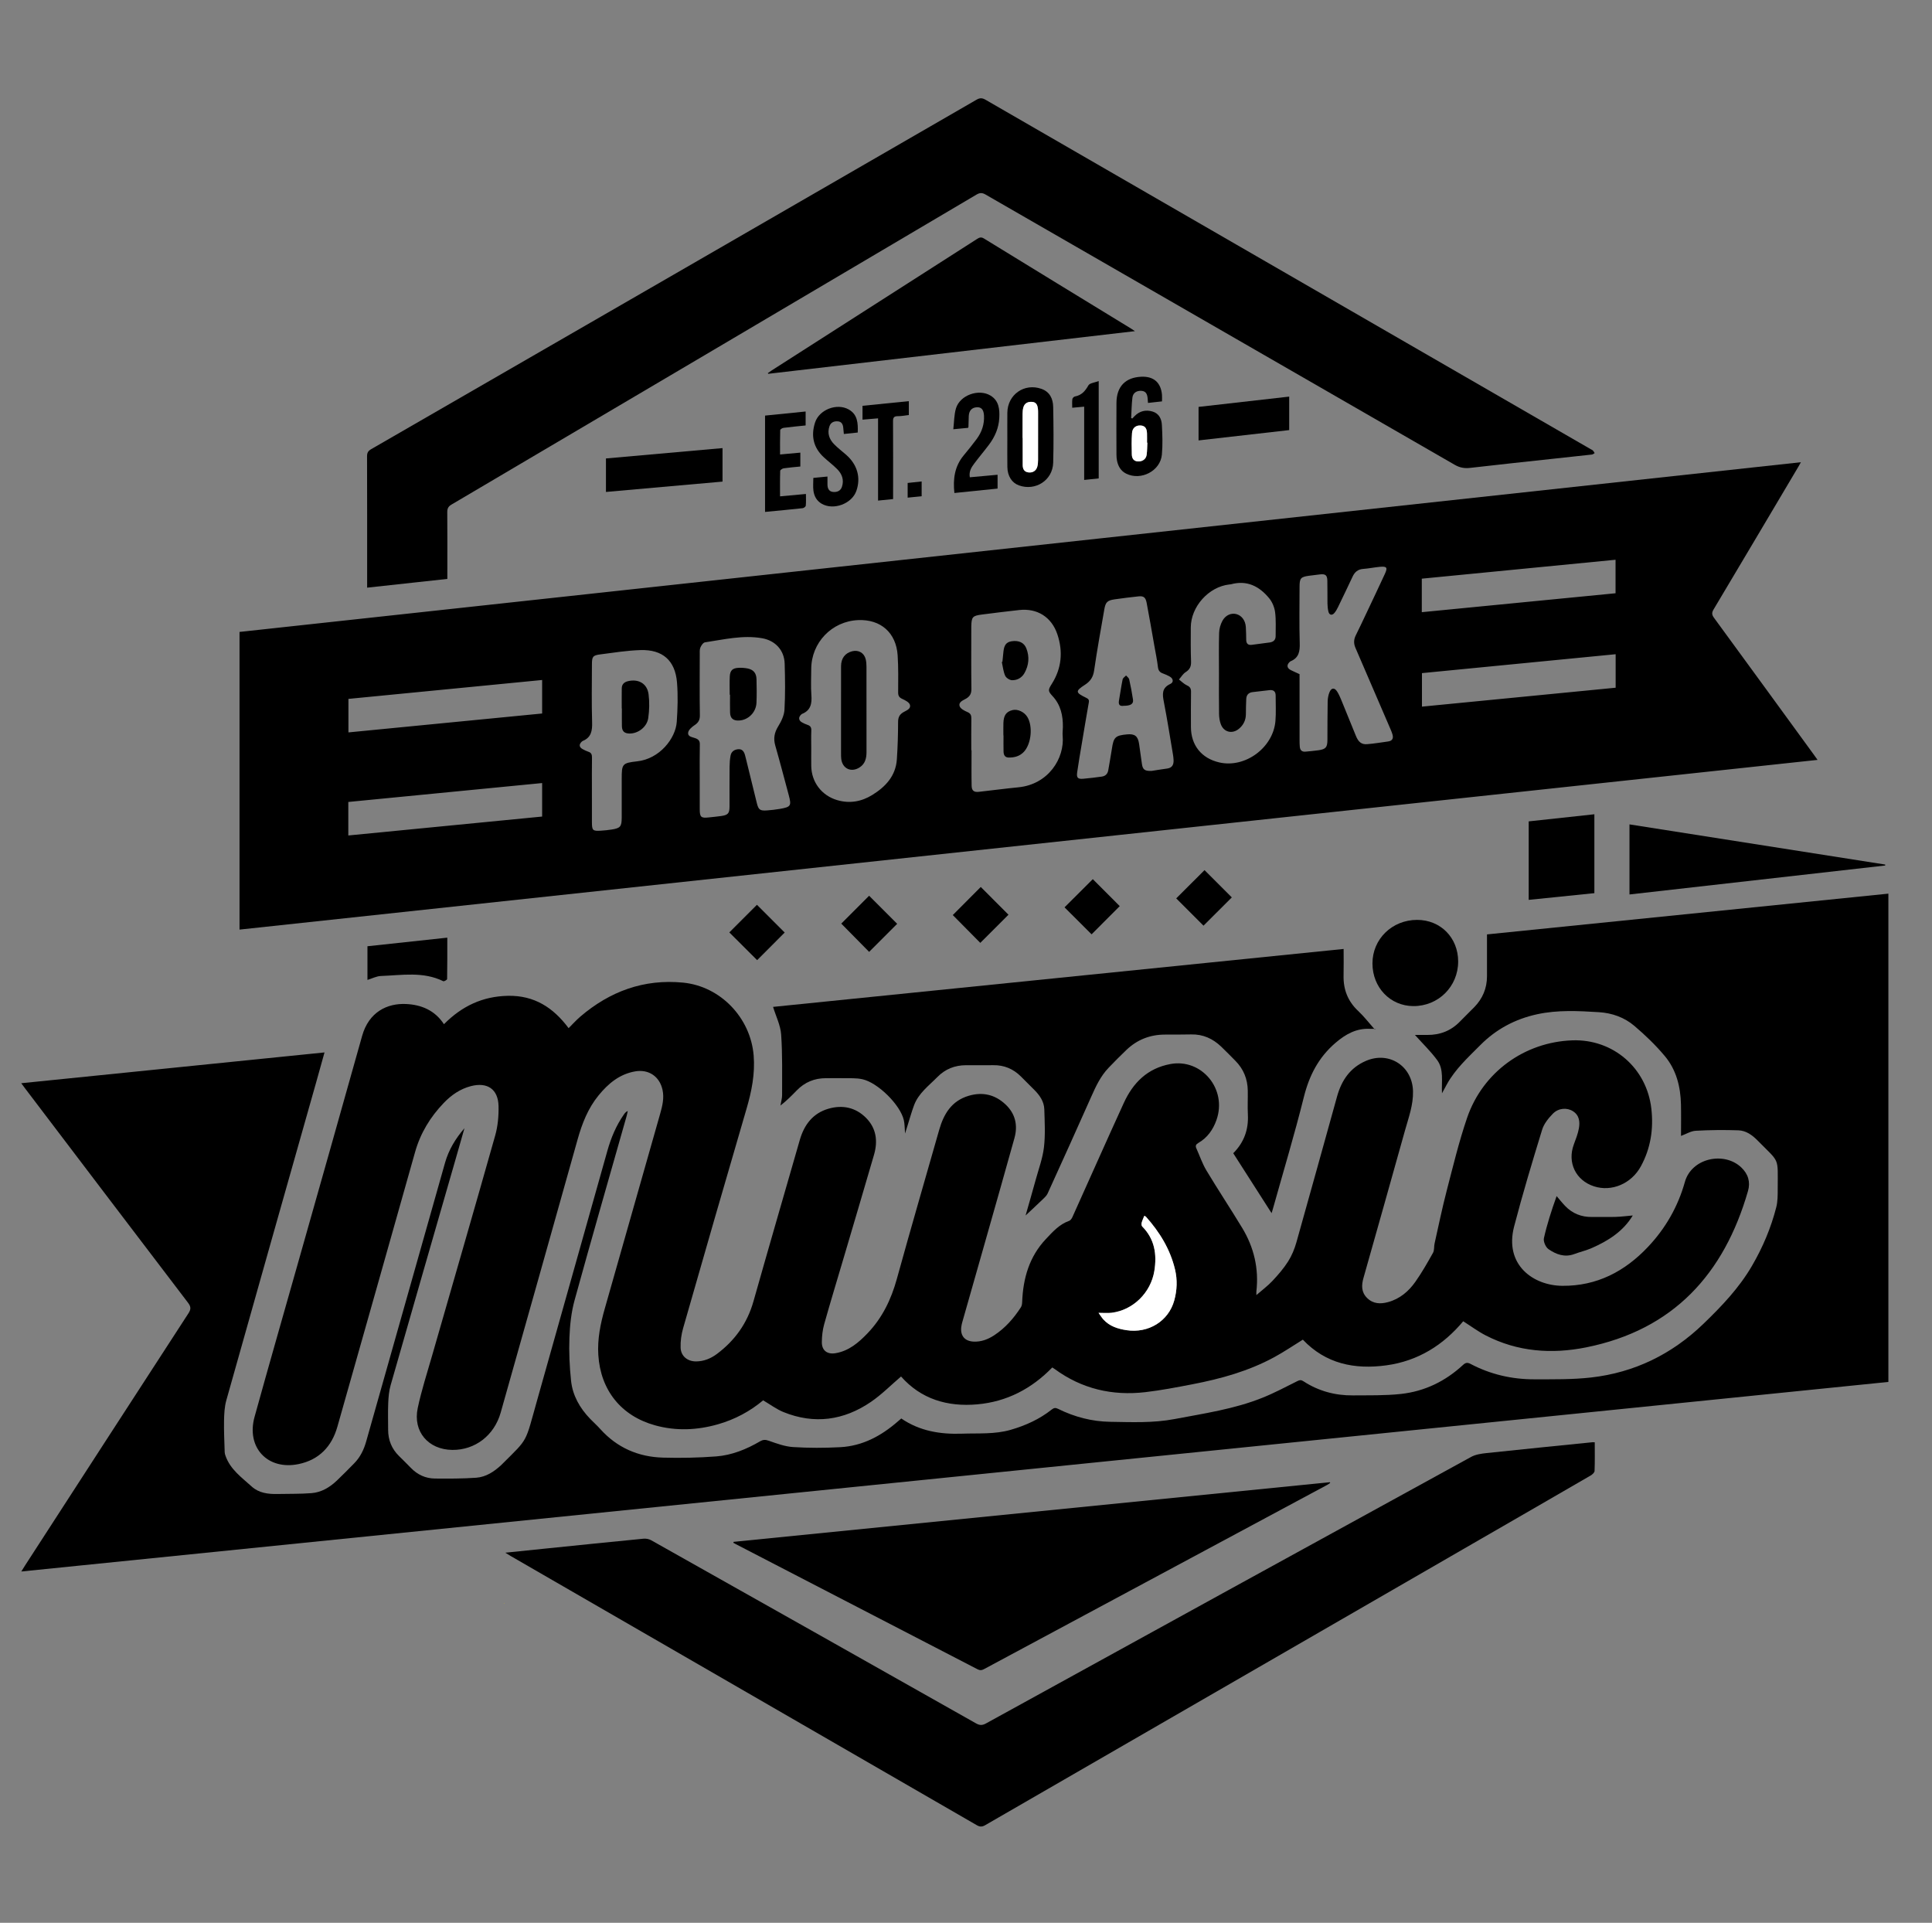 <?xml version="1.0" encoding="utf-8"?>
<!-- Generator: Adobe Illustrator 16.0.0, SVG Export Plug-In . SVG Version: 6.00 Build 0)  -->
<!DOCTYPE svg PUBLIC "-//W3C//DTD SVG 1.1//EN" "http://www.w3.org/Graphics/SVG/1.1/DTD/svg11.dtd">
<svg version="1.1" id="Layer_1" xmlns="http://www.w3.org/2000/svg" xmlns:xlink="http://www.w3.org/1999/xlink" x="0px" y="0px"
	 width="803.285px" height="799.334px" viewBox="-1.988 0 803.285 799.334" enable-background="new -1.988 0 803.285 799.334"
	 xml:space="preserve">
<rect x="-1.988" y="0" width="803.285" height="799.334" fill="#808080" stroke="none"/>
<g>
	<path fill="#FECB00" d="M207.651,666.354c0.004,0.085,0.008,0.171,0.013,0.256c-0.073-0.021-0.146-0.041-0.218-0.062
		c0.082-0.056,0.164-0.109,0.245-0.166L207.651,666.354z"/>
	<polygon fill="#FEFEFE" points="367.556,530.443 367.683,530.42 367.663,530.515 	"/>
</g>
<g>
	<path fill-rule="evenodd" clip-rule="evenodd" d="M746.8,192.156c-0.528,0.925-0.87,1.544-1.231,2.153
		c-11.68,19.686-23.344,39.381-35.077,59.035c-0.814,1.364-0.774,2.208,0.16,3.484c13.889,18.959,27.716,37.962,41.556,56.956
		c0.425,0.582,0.837,1.172,1.509,2.116C534.82,339.437,316.275,362.938,97.6,386.452c0-41.236,0-82.372,0-123.745
		C313.864,239.205,530.138,215.702,746.8,192.156z M401.851,311.903c0.037,0,0.073,0,0.109,0c0,4.924-0.072,9.85,0.035,14.771
		c0.044,2.042,0.985,2.726,2.985,2.506c5.486-0.606,10.96-1.346,16.452-1.882c12.42-1.213,19.284-11.979,18.41-21.426
		c-0.11-1.182,0.078-2.39,0.094-3.587c0.062-4.793-0.893-9.234-4.293-12.898c-1.939-2.088-1.918-2.56-0.341-5.042
		c4.132-6.503,4.748-13.444,2.341-20.647c-2.408-7.205-8.394-10.937-15.919-10.092c-5.155,0.578-10.306,1.199-15.449,1.869
		c-3.93,0.512-4.318,0.997-4.42,4.912c-0.012,0.466-0.003,0.932-0.003,1.398c0,8.188-0.066,16.377,0.049,24.563
		c0.027,1.9-0.528,3.052-2.137,4.039c-1.216,0.745-3.305,1.384-2.755,3.174c0.326,1.061,1.979,1.916,3.214,2.443
		c1.361,0.581,1.677,1.367,1.655,2.72C401.807,303.115,401.851,307.51,401.851,311.903z M288.946,323.043
		c0,4.461-0.006,8.923,0.002,13.384c0.005,3.267,0.549,3.754,3.729,3.396c1.719-0.193,3.444-0.339,5.155-0.584
		c2.91-0.416,3.498-1.112,3.502-4.026c0.007-5.46-0.027-10.921,0.021-16.381c0.014-1.589,0.12-3.2,0.419-4.755
		c0.333-1.734,1.702-2.551,3.35-2.618c1.595-0.065,2.292,1.114,2.66,2.503c0.12,0.45,0.239,0.899,0.35,1.351
		c1.519,6.196,3.019,12.398,4.562,18.588c0.687,2.753,1.324,3.208,4.216,3.003c1.79-0.127,3.582-0.325,5.348-0.632
		c4.591-0.797,4.889-1.292,3.69-5.749c-1.849-6.869-3.643-13.753-5.597-20.591c-0.831-2.908-0.394-5.348,1.196-7.941
		c1.283-2.091,2.496-4.578,2.63-6.951c0.36-6.368,0.271-12.774,0.082-19.156c-0.166-5.581-3.9-9.601-9.386-10.56
		c-8.05-1.408-15.883,0.541-23.752,1.707c-0.745,0.11-1.549,1.294-1.905,2.155c-0.362,0.872-0.261,1.96-0.263,2.954
		c-0.016,8.39-0.088,16.782,0.049,25.17c0.033,2-0.629,3.117-2.228,4.174c-1.119,0.74-2.511,1.954-2.646,3.091
		c-0.215,1.814,1.951,1.843,3.205,2.381c1.211,0.521,1.681,1.132,1.649,2.503C288.882,313.986,288.946,318.515,288.946,323.043z
		 M335.308,311.279c0,2.396-0.032,4.792,0.006,7.188c0.106,6.72,4.356,12.283,10.829,14.172c5.172,1.51,10.068,0.604,14.546-2.158
		c5.526-3.407,9.75-7.918,10.218-14.809c0.35-5.16,0.504-10.34,0.512-15.511c0.002-1.891,0.527-3.054,2.13-4.042
		c1.214-0.748,3.32-1.344,2.774-3.149c-0.318-1.053-1.974-1.877-3.197-2.435c-1.303-0.594-1.688-1.335-1.682-2.718
		c0.021-5.121,0.126-10.256-0.208-15.36c-0.617-9.43-7.047-15.05-16.393-14.667c-10.98,0.45-19.537,9.377-19.537,20.384
		c0,3.593-0.217,7.205,0.061,10.776c0.276,3.545-0.267,6.401-3.923,7.851c-0.06,0.024-0.112,0.072-0.163,0.114
		c-1.43,1.181-1.313,2.628,0.304,3.46c0.707,0.364,1.431,0.723,2.184,0.966c1.183,0.382,1.624,1.071,1.569,2.352
		C335.232,306.218,335.308,308.75,335.308,311.279z M476.827,320.478c1.706-0.261,4.066-0.657,6.438-0.975
		c2.09-0.28,2.771-1.589,2.694-3.492c-0.029-0.729-0.101-1.461-0.223-2.18c-1.244-7.341-2.391-14.701-3.812-22.007
		c-0.619-3.19-0.947-5.824,2.696-7.499c1.497-0.688,1.211-2.287-0.296-3.094c-0.877-0.47-1.782-0.914-2.722-1.233
		c-1.332-0.453-1.975-1.198-2.148-2.696c-0.345-2.967-0.967-5.902-1.488-8.848c-1.055-5.957-2.064-11.922-3.206-17.863
		c-0.445-2.315-1.307-2.896-3.433-2.664c-3.305,0.362-6.609,0.748-9.896,1.234c-3.003,0.444-3.746,1.165-4.261,4.129
		c-1.468,8.45-3.008,16.89-4.234,25.376c-0.398,2.758-1.507,4.508-3.806,5.995c-4.104,2.657-4.003,3.244,0.43,5.398
		c0.901,0.438,1.359,0.813,1.165,1.911c-1.02,5.761-1.979,11.531-2.944,17.301c-0.657,3.935-1.352,7.866-1.908,11.815
		c-0.315,2.24,0.275,2.843,2.48,2.661c2.583-0.213,5.156-0.552,7.727-0.896c1.562-0.209,2.477-1.134,2.737-2.726
		c0.481-2.953,1.058-5.891,1.498-8.85c0.717-4.816,1.421-5.523,6.298-5.982c3.201-0.301,4.515,0.698,5.006,3.913
		c0.432,2.828,0.759,5.671,1.197,8.498C473.162,319.938,474,320.594,476.827,320.478z M538.338,280.255
		c0,9.258-0.002,18.444,0.005,27.63c0,0.864,0.018,1.732,0.099,2.592c0.137,1.444,0.938,2.146,2.415,1.994
		c1.786-0.185,3.581-0.315,5.356-0.575c3.059-0.446,3.697-1.221,3.714-4.322c0.029-5.327-0.001-10.654,0.103-15.978
		c0.025-1.299,0.275-2.671,0.771-3.864c0.783-1.88,2.111-1.932,3.187-0.212c0.63,1.007,1.138,2.105,1.592,3.207
		c2.078,5.036,4.127,10.084,6.167,15.136c1.042,2.582,2.322,3.697,4.704,3.504c2.911-0.236,5.803-0.721,8.7-1.121
		c1.829-0.252,2.313-1.355,1.799-3.013c-0.196-0.633-0.432-1.258-0.694-1.867c-4.884-11.354-9.761-22.711-14.676-34.052
		c-0.772-1.782-0.729-3.44,0.129-5.169c1.447-2.917,2.833-5.863,4.226-8.807c2.642-5.587,5.295-11.168,7.89-16.777
		c1.219-2.633,0.813-3.192-2.107-2.92c-2.314,0.216-4.606,0.698-6.922,0.867c-2.207,0.16-3.51,1.301-4.401,3.202
		c-1.977,4.212-3.986,8.408-6.019,12.593c-0.433,0.89-0.915,1.796-1.558,2.535c-0.989,1.135-2.118,0.874-2.474-0.563
		c-0.269-1.085-0.378-2.231-0.396-3.353c-0.055-3.195,0.03-6.393-0.053-9.587c-0.058-2.228-0.829-2.807-3.033-2.552
		c-1.52,0.176-3.039,0.354-4.554,0.562c-3.493,0.479-3.963,1.024-3.966,4.618c-0.007,7.791-0.159,15.585,0.07,23.37
		c0.1,3.386-0.307,6.112-3.755,7.545c-0.18,0.074-0.337,0.218-0.48,0.355c-1.272,1.213-1.087,2.525,0.512,3.329
		C535.871,279.155,537.091,279.679,538.338,280.255z M244.117,328.5c0,4.396-0.007,8.791,0.002,13.187
		c0.007,3.558,0.294,3.855,3.745,3.645c1.525-0.093,3.053-0.252,4.561-0.493c3.501-0.557,4.068-1.246,4.079-4.869
		c0.017-5.395,0.004-10.789,0.004-16.184c0-6.198,0.194-6.598,6.48-7.293c9.243-1.022,15.931-9.474,16.404-16.406
		c0.37-5.431,0.543-10.934,0.104-16.348c-0.745-9.158-5.975-13.776-15.208-13.484c-5.565,0.176-11.116,1.062-16.653,1.782
		c-3.167,0.411-3.505,0.938-3.512,4.166c-0.017,7.992-0.174,15.989,0.071,23.973c0.108,3.545-0.297,6.404-3.938,7.875
		c-0.119,0.048-0.224,0.146-0.321,0.234c-1.286,1.166-1.173,2.34,0.343,3.156c0.759,0.409,1.54,0.81,2.356,1.072
		c1.226,0.395,1.53,1.167,1.511,2.399C244.074,319.441,244.116,323.971,244.117,328.5z M504.833,279.845
		c0-5.591-0.099-11.186,0.062-16.772c0.047-1.654,0.551-3.431,1.327-4.897c1.293-2.441,3.672-3.438,5.792-2.895
		c2.243,0.576,3.815,2.647,3.987,5.385c0.112,1.791,0.132,3.589,0.162,5.384c0.025,1.522,0.785,2.209,2.275,2.026
		c2.508-0.307,5.012-0.646,7.515-0.994c1.521-0.211,2.447-1.055,2.442-2.645c-0.011-3.317,0.201-6.67-0.225-9.937
		c-0.261-2-1.152-4.181-2.423-5.74c-4.103-5.033-9.275-7.697-15.994-5.848c-0.189,0.052-0.396,0.041-0.595,0.062
		c-8.598,0.954-16.01,9.192-16.043,17.882c-0.018,4.726-0.068,9.456,0.109,14.176c0.076,2.025-0.521,3.287-2.234,4.383
		c-1.124,0.719-1.872,2.024-2.789,3.067c1.099,0.835,2.098,1.888,3.322,2.447c1.302,0.595,1.708,1.31,1.685,2.701
		c-0.085,4.858-0.033,9.719-0.033,14.58c0,7.601,4.408,13.087,11.863,14.766c10.703,2.41,22.355-6.153,23.273-17.256
		c0.289-3.5,0.072-7.041,0.088-10.563c0.007-1.71-0.904-2.427-2.537-2.254c-2.312,0.245-4.615,0.575-6.929,0.806
		c-1.756,0.175-2.667,1.156-2.759,2.837c-0.117,2.123-0.126,4.252-0.149,6.379c-0.028,2.493-1.03,4.526-2.933,6.081
		c-2.747,2.248-6.239,1.401-7.48-1.903c-0.502-1.337-0.726-2.848-0.746-4.285C504.785,291.162,504.833,285.503,504.833,279.845z
		 M142.832,347.321c26.935-2.628,53.729-5.242,80.587-7.863c0-4.686,0-9.175,0-13.927c-26.97,2.631-53.758,5.244-80.587,7.86
		C142.832,338.099,142.832,342.599,142.832,347.321z M589.165,254.494c27.047-2.641,53.837-5.256,80.561-7.866
		c0-4.816,0-9.321,0-13.927c-26.939,2.629-53.739,5.246-80.561,7.864C589.165,245.292,589.165,249.796,589.165,254.494z
		 M223.422,296.616c0-4.749,0-9.238,0-13.928c-26.954,2.629-53.736,5.242-80.541,7.857c0,4.701,0,9.246,0,13.929
		C169.798,301.848,196.53,299.239,223.422,296.616z M669.764,271.972c-27.011,2.635-53.796,5.249-80.532,7.857
		c0,4.773,0,9.314,0,13.932c26.962-2.633,53.745-5.248,80.532-7.864C669.764,281.18,669.764,276.738,669.764,271.972z"/>
	<path fill-rule="evenodd" clip-rule="evenodd" d="M182.6,425.781c7.443-7.511,16.047-11.595,26.609-11.801
		c11.005-0.216,18.882,4.94,25.22,13.444c1.693-1.679,3.185-3.358,4.875-4.803c12.302-10.51,26.437-15.712,42.696-14.127
		c15.623,1.523,28.098,14.656,29.369,30.31c0.621,7.65-0.848,14.9-2.979,22.181c-8.889,30.371-17.648,60.78-26.359,91.203
		c-0.737,2.573-1.12,5.361-1.036,8.03c0.113,3.552,2.854,5.762,6.412,5.748c3.252-0.013,6.154-1.209,8.694-3.11
		c7.466-5.589,12.61-12.763,15.18-21.849c6.332-22.39,12.833-44.73,19.265-67.092c1.827-6.353,5.472-11.163,12.012-13.026
		c5.768-1.643,11.18-0.528,15.503,3.801c4.327,4.333,4.999,9.702,3.345,15.386c-4.178,14.363-8.442,28.702-12.677,43.049
		c-2.691,9.116-5.468,18.209-8.036,27.36c-0.673,2.397-0.959,4.972-0.978,7.468c-0.025,3.482,2.247,5.18,5.691,4.599
		c5.567-0.939,9.624-4.424,13.326-8.291c6.111-6.38,9.811-14.046,12.162-22.568c5.708-20.694,11.721-41.304,17.602-61.95
		c1.899-6.665,5.172-12.113,12.333-14.214c5.729-1.682,10.827-0.5,15.172,3.529c4.155,3.854,5.289,8.703,3.799,14.064
		c-4.042,14.54-8.19,29.05-12.311,43.568c-3.104,10.938-6.231,21.867-9.336,32.804c-0.217,0.766-0.409,1.551-0.487,2.339
		c-0.356,3.561,1.539,5.718,5.118,5.896c3.196,0.158,6.021-0.933,8.628-2.647c4.585-3.017,8.121-7.062,11.072-11.631
		c0.397-0.615,0.499-1.497,0.528-2.264c0.374-9.81,2.99-18.821,9.867-26.099c2.797-2.96,5.572-6.118,9.656-7.55
		c0.571-0.2,1.082-0.945,1.358-1.557c7.134-15.815,14.146-31.687,21.373-47.458c3.845-8.391,9.808-14.403,19.374-16.18
		c12.919-2.399,23.721,10.354,19.15,23.288c-1.415,4.003-3.769,7.342-7.513,9.509c-0.998,0.578-1.328,1.18-0.853,2.232
		c1.389,3.079,2.47,6.34,4.195,9.214c4.826,8.04,10.019,15.86,14.874,23.884c4.899,8.095,6.976,16.905,5.9,26.38
		c-0.036,0.315-0.005,0.638-0.005,1.546c2.468-2.149,4.764-3.847,6.684-5.897c2.357-2.518,4.657-5.166,6.497-8.065
		c1.534-2.418,2.679-5.191,3.461-7.958c5.715-20.216,11.277-40.476,16.926-60.71c1.857-6.65,5.424-11.933,12.044-14.759
		c9.597-4.097,19.263,2.18,19.516,12.641c0.139,5.729-1.854,10.99-3.347,16.351c-5.693,20.429-11.476,40.833-17.242,61.241
		c-0.86,3.047-0.969,5.915,1.489,8.352c2.534,2.513,5.584,2.579,8.744,1.717c4.852-1.323,8.518-4.452,11.323-8.422
		c2.715-3.841,5.051-7.964,7.351-12.076c0.599-1.071,0.359-2.583,0.646-3.861c1.642-7.32,3.151-14.677,5.038-21.934
		c2.644-10.163,5.092-20.417,8.493-30.334c6.509-18.979,23.895-31.47,43.692-32.188c16.97-0.616,30.977,11.472,32.907,28.405
		c0.961,8.422-0.28,16.484-4.354,23.955c-3.974,7.286-12.187,10.696-19.476,8.334c-7.611-2.466-11.18-9.871-8.42-17.369
		c0.8-2.177,1.684-4.366,2.102-6.628c0.512-2.764,0.255-5.539-2.48-7.258c-2.461-1.547-6-1.322-8.304,1.035
		c-1.851,1.895-3.72,4.2-4.476,6.663c-4.096,13.343-8.126,26.719-11.647,40.222c-4.163,15.96,7.944,24.595,20.046,24.689
		c14.358,0.113,25.96-5.963,35.615-16.185c7.305-7.732,12.475-16.777,15.331-26.993c2.776-9.931,16.271-12.817,23.432-6.055
		c2.926,2.762,3.88,6.115,2.812,9.821c-9.946,34.53-31.06,57.702-67.231,64.987c-14.35,2.891-28.527,1.885-41.823-4.961
		c-3.171-1.633-6.066-3.797-9.352-5.884c-8.239,9.86-18.749,16.528-31.964,18.327c-13.211,1.799-25.179-0.622-34.713-10.677
		c-3.924,2.422-7.768,5.042-11.832,7.256c-10.682,5.816-22.272,9.022-34.134,11.303c-6.463,1.242-12.944,2.499-19.475,3.259
		c-13.743,1.599-26.448-1.328-37.733-9.606c-0.263-0.191-0.544-0.356-1.003-0.656c-8.552,8.824-18.884,14.238-31.155,15.337
		c-12.466,1.116-23.466-2.207-31.727-11.579c-4.183,3.57-8.036,7.492-12.489,10.538c-11.292,7.726-23.546,9.456-36.398,4.249
		c-2.914-1.181-5.508-3.15-8.455-4.877c-5.37,4.521-11.701,7.938-18.762,9.955c-8.694,2.483-17.458,2.862-26.206,0.43
		c-14.088-3.917-22.634-14.621-23.559-29.248c-0.418-6.604,0.888-12.959,2.685-19.261c7.694-26.98,15.371-53.965,23.017-80.958
		c0.923-3.26,1.751-6.554,0.989-10.021c-1.227-5.572-5.782-8.633-11.423-7.638c-6.497,1.146-11.164,5.081-15.164,9.975
		c-4.38,5.357-6.841,11.648-8.692,18.235c-10.649,37.89-21.295,75.78-32.007,113.652c-2.697,9.535-10.726,15.597-20.113,15.495
		c-9.97-0.107-16.443-7.611-14.377-17.38c1.564-7.397,3.915-14.634,6.005-21.916c8.749-30.479,17.602-60.93,26.216-91.447
		c1.1-3.898,1.477-8.141,1.383-12.206c-0.164-7.062-4.691-10.065-11.526-8.278c-4.471,1.17-8.108,3.715-11.228,6.96
		c-5.613,5.839-9.73,12.566-11.952,20.452c-10.727,38.078-21.519,76.138-32.309,114.197c-2.342,8.262-7.654,13.738-16.071,15.496
		c-12.931,2.7-21.882-6.887-18.363-19.608c5.884-21.274,11.986-42.489,17.993-63.729c8.919-31.54,17.887-63.066,26.725-94.629
		c2.803-10.011,10.466-13.625,18.2-13.289C173.204,417.665,178.813,420.004,182.6,425.781z M454.752,545.779
		c0.884,1.21,1.386,2.045,2.027,2.752c2.556,2.814,5.945,3.884,9.562,4.445c9.169,1.423,17.545-3.756,19.91-12.378
		c1.162-4.237,1.335-8.551,0.318-12.832c-1.999-8.417-6.385-15.549-12.086-21.939c-0.152-0.172-0.421-0.24-0.695-0.39
		c-0.406,1.031-0.854,1.934-1.101,2.888c-0.123,0.476-0.072,1.239,0.231,1.544c5.181,5.211,6.161,11.562,5.049,18.459
		c-1.467,9.089-8.86,16.337-17.792,17.423C458.57,545.946,456.92,545.779,454.752,545.779z"/>
	<path fill-rule="evenodd" clip-rule="evenodd" d="M696.94,472.223c0-4.349,0.08-8.718-0.018-13.082
		c-0.165-7.369-1.933-14.386-6.694-20.081c-3.817-4.567-8.18-8.758-12.724-12.616c-4.12-3.5-9.254-5.323-14.684-5.66
		c-8.567-0.532-17.167-0.986-25.658,0.854c-9.133,1.979-17.078,6.179-23.689,12.851c-5.06,5.104-10.418,9.947-13.93,16.365
		c-0.57,1.04-1.131,2.086-1.981,3.657c-0.268-5.02,0.864-9.893-1.985-13.776c-2.693-3.671-6.026-6.872-9.269-10.492
		c1.787,0,3.481-0.008,5.175,0.001c5.325,0.029,9.885-1.755,13.604-5.629c1.938-2.018,3.974-3.94,5.922-5.947
		c3.446-3.549,5.248-7.799,5.26-12.766c0.015-5.716,0.004-11.433,0.004-17.452c55.239-5.608,110.974-11.267,166.887-16.943
		c0,67.674,0,135.174,0,202.989c-258.546,26.247-517.179,52.504-776.292,78.809c0.702-1.128,1.133-1.847,1.588-2.55
		c22.61-34.919,45.209-69.846,67.875-104.729c1.11-1.71,1.142-2.763-0.136-4.438c-22.656-29.7-45.232-59.461-67.825-89.21
		c-0.433-0.57-0.854-1.149-1.528-2.059c42.174-4.282,83.985-8.526,126.096-12.802c-1.242,4.448-2.385,8.594-3.556,12.731
		c-12.438,43.951-24.905,87.894-37.265,131.866c-0.761,2.705-0.903,5.641-0.958,8.477c-0.083,4.383,0.149,8.772,0.273,13.158
		c0.013,0.456,0.157,0.92,0.305,1.357c1.95,5.749,6.792,9.119,10.981,12.926c2.907,2.642,6.808,3.149,10.704,3.055
		c4.721-0.115,9.459,0.017,14.158-0.362c4.102-0.331,7.565-2.434,10.524-5.252c2.459-2.342,4.846-4.763,7.221-7.19
		c2.48-2.535,3.973-5.633,4.928-9.012c10.931-38.644,21.852-77.29,32.806-115.927c1.521-5.366,4.367-10.052,8.059-14.313
		c-1.16,4.061-2.312,8.124-3.48,12.182c-9.088,31.559-18.201,63.11-27.224,94.688c-0.667,2.334-0.88,4.842-0.985,7.282
		c-0.16,3.724-0.044,7.459-0.041,11.189c0.002,4.269,1.469,7.929,4.532,10.935c1.664,1.633,3.32,3.274,4.944,4.947
		c2.733,2.814,6.088,4.368,9.962,4.405c5.716,0.054,11.451,0.063,17.148-0.335c4.103-0.287,7.502-2.542,10.491-5.325
		c0.146-0.136,0.284-0.281,0.425-0.423c10.993-10.971,9.303-8.239,14.51-26.688c9.735-34.486,19.433-68.984,29.144-103.478
		c1.524-5.416,3.674-10.545,6.917-15.175c0.371-0.53,0.8-1.019,1.557-1.401c-0.156,0.712-0.275,1.434-0.473,2.132
		c-7.241,25.52-14.601,51.006-21.642,76.58c-1.379,5.007-1.938,10.335-2.139,15.544c-0.23,5.961,0.055,11.985,0.68,17.923
		c0.646,6.125,3.633,11.343,7.898,15.785c1.384,1.441,2.891,2.769,4.223,4.255c6.978,7.785,15.836,11.628,26.124,11.913
		c7.371,0.204,14.784,0.055,22.134-0.508c6.494-0.498,12.529-2.96,18.161-6.242c1.25-0.729,2.19-0.789,3.629-0.284
		c3.301,1.158,6.724,2.425,10.162,2.643c6.495,0.412,13.049,0.391,19.552,0.051c9.28-0.485,17.07-4.682,23.97-10.695
		c0.449-0.392,0.901-0.779,1.438-1.244c7.644,5.247,16.221,6.636,25.283,6.32c6.77-0.236,13.564,0.323,20.226-1.604
		c6.214-1.797,11.971-4.416,17.05-8.432c0.906-0.716,1.56-0.82,2.626-0.292c6.831,3.384,14.087,5.281,21.703,5.397
		c8.907,0.136,17.821,0.547,26.685-1.136c12.346-2.342,24.825-4.146,36.57-8.852c4.982-1.996,9.751-4.538,14.562-6.941
		c0.959-0.479,1.546-0.553,2.476,0.054c6.251,4.077,13.18,5.966,20.606,5.894c6.65-0.064,13.347,0.117,19.937-0.599
		c9.847-1.068,18.487-5.264,25.791-12.015c1.082-1,1.839-1.183,3.217-0.456c8.283,4.363,17.199,6.402,26.516,6.387
		c7.847-0.014,15.753,0.121,23.525-0.755c18.034-2.034,33.604-9.655,46.692-22.261c7.593-7.313,14.846-14.906,20.213-24.102
		c4.489-7.689,7.932-15.812,10.129-24.421c0.613-2.404,0.603-5.009,0.604-7.521c0.003-13.685,0.995-10.676-8.417-20.271
		c-2.215-2.258-4.802-4.079-7.949-4.185c-5.903-0.198-11.831-0.141-17.728,0.186C701.045,470.193,699.1,471.432,696.94,472.223z"/>
	<path fill-rule="evenodd" clip-rule="evenodd" d="M184.01,240.667c-11.159,1.216-22.12,2.41-33.349,3.633c0-0.803,0-1.447,0-2.091
		c0-17.517,0.02-35.035-0.036-52.551c-0.005-1.47,0.479-2.219,1.73-2.941C236.277,138.325,320.18,89.904,404.06,41.44
		c1.414-0.817,2.379-0.742,3.741,0.046c83.825,48.425,167.672,96.813,251.517,145.206c0.345,0.199,0.742,0.349,1.017,0.622
		c0.293,0.292,0.47,0.704,0.697,1.062c-0.374,0.203-0.731,0.542-1.123,0.587c-5.158,0.583-10.322,1.119-15.483,1.679
		c-11.712,1.271-23.429,2.506-35.131,3.863c-2.352,0.273-4.325-0.063-6.422-1.272c-65.021-37.482-130.076-74.9-195.104-112.369
		c-1.385-0.797-2.367-0.784-3.74,0.027c-72.749,42.995-145.519,85.955-218.312,128.876c-1.356,0.8-1.75,1.674-1.738,3.171
		c0.067,8.392,0.032,16.784,0.032,25.176C184.01,238.899,184.01,239.683,184.01,240.667z"/>
	<path fill-rule="evenodd" clip-rule="evenodd" d="M661.076,599.596c0,4.08,0.078,8.003-0.076,11.916
		c-0.025,0.66-0.936,1.482-1.636,1.889c-15.076,8.751-30.183,17.451-45.279,26.165c-68.805,39.711-137.61,79.419-206.395,119.166
		c-1.309,0.756-2.222,0.801-3.562,0.027c-64.575-37.323-129.175-74.601-193.771-111.886c-0.612-0.354-1.204-0.741-2.245-1.384
		c5.571-0.573,10.639-1.099,15.708-1.615c13.907-1.418,27.811-2.852,41.724-4.206c1.038-0.101,2.278,0.116,3.178,0.623
		c45.057,25.341,90.091,50.721,135.098,76.149c1.522,0.86,2.602,0.88,4.141,0.033c67.2-36.982,134.422-73.929,201.689-110.792
		c1.89-1.035,4.271-1.377,6.47-1.612c14.693-1.57,29.399-3.023,44.102-4.511C660.416,599.54,660.616,599.574,661.076,599.596z"/>
	<path fill-rule="evenodd" clip-rule="evenodd" d="M510.77,479.42c4.5-4.521,6.398-9.833,6.084-16.038
		c-0.169-3.322,0.012-6.66-0.041-9.989c-0.075-4.799-1.744-8.965-5.147-12.392c-1.971-1.985-3.916-3.998-5.941-5.927
		c-3.464-3.296-7.526-5.15-12.405-5.044c-3.661,0.079-7.325,0.064-10.987,0.07c-6.139,0.01-11.469,2.094-15.914,6.314
		c-2.558,2.43-5.04,4.943-7.482,7.489c-3.326,3.468-5.312,7.733-7.236,12.077c-5.953,13.429-12.025,26.805-18.109,40.175
		c-0.416,0.914-1.251,1.674-1.997,2.396c-2.244,2.17-4.541,4.285-7.163,6.745c1.486-5.233,2.888-10.035,4.21-14.859
		c1.23-4.484,2.891-8.932,3.426-13.505c0.607-5.188,0.305-10.5,0.145-15.75c-0.098-3.196-1.853-5.774-4.068-8.006
		c-1.877-1.891-3.763-3.772-5.65-5.652c-3.173-3.16-6.964-4.775-11.48-4.705c-3.796,0.059-7.593,0.008-11.389,0.013
		c-4.619,0.006-8.633,1.608-11.852,4.889c-3.566,3.636-7.85,6.733-9.717,11.747c-1.064,2.859-1.873,5.814-2.794,8.728
		c-0.279,0.88-0.551,1.763-0.946,3.024c-0.18-2.113-0.128-3.878-0.509-5.543c-1.465-6.403-10.804-15.593-17.212-17.015
		c-1.288-0.285-2.635-0.397-3.958-0.417c-3.729-0.054-7.459-0.007-11.189-0.021c-4.774-0.019-8.828,1.657-12.162,5.085
		c-2.121,2.181-4.264,4.341-6.779,6.286c0.24-1.472,0.69-2.942,0.687-4.413c-0.022-8.373,0.187-16.771-0.398-25.11
		c-0.269-3.843-2.163-7.572-3.361-11.488c78.835-8.003,157.921-16.032,237.225-24.083c0,3.793,0.074,7.379-0.017,10.961
		c-0.148,5.852,1.741,10.753,6.072,14.82c2.467,2.317,4.55,5.042,6.807,7.584c0.194-0.052,0.389-0.104,0.583-0.156
		c-0.855,0-1.712,0.033-2.566-0.005c-5.622-0.254-10.016,2.218-14.188,5.775c-7.089,6.043-10.982,13.601-13.226,22.597
		c-3.891,15.604-8.543,31.017-12.879,46.509c-0.159,0.569-0.344,1.131-0.532,1.75C521.381,496.005,516.118,487.779,510.77,479.42z"
		/>
	<path fill-rule="evenodd" clip-rule="evenodd" d="M303.021,640.978c82.645-8.264,165.289-16.527,247.932-24.791
		c0.043,0.099,0.084,0.198,0.126,0.297c-0.388,0.261-0.756,0.558-1.165,0.777c-47.594,25.541-95.192,51.072-142.774,76.632
		c-0.985,0.528-1.725,0.556-2.727,0.037c-33.482-17.354-66.981-34.677-100.476-52.005c-0.34-0.177-0.671-0.369-1.006-0.555
		C302.96,641.239,302.991,641.108,303.021,640.978z"/>
	<path fill-rule="evenodd" clip-rule="evenodd" d="M317.265,155.119c0.528-0.372,1.043-0.766,1.587-1.113
		c28.423-18.191,56.85-36.375,85.266-54.578c0.995-0.638,1.742-1.052,2.997-0.28c20.353,12.512,40.746,24.959,61.13,37.423
		c0.388,0.238,0.76,0.502,1.654,1.096c-51.188,5.953-101.832,11.843-152.476,17.733
		C317.371,155.307,317.318,155.213,317.265,155.119z"/>
	<path fill-rule="evenodd" clip-rule="evenodd" d="M781.846,359.808c-35.398,4.008-70.798,8.015-106.328,12.038
		c0-9.794,0-19.35,0-29.13c35.53,5.579,70.925,11.137,106.32,16.695C781.841,359.542,781.843,359.675,781.846,359.808z"/>
	<path fill-rule="evenodd" clip-rule="evenodd" d="M587.226,382.415c9.751,0.004,17.052,7.4,17.058,17.281
		c0.006,10.423-8.233,18.62-18.655,18.558c-9.601-0.057-16.965-7.74-16.979-17.715C568.633,390.389,576.812,382.41,587.226,382.415z
		"/>
	<path fill-rule="evenodd" clip-rule="evenodd" d="M633.614,374.093c0-10.909,0-21.662,0-32.632
		c9.066-0.98,18.101-1.958,27.304-2.953c0,10.889,0,21.694,0,32.793C651.917,372.221,642.829,373.15,633.614,374.093z"/>
	<path fill-rule="evenodd" clip-rule="evenodd" d="M249.952,204.512c0-4.754,0-9.251,0-13.926
		c16.141-1.432,32.234-2.86,48.469-4.301c0,4.636,0,9.14,0,13.925C282.401,201.632,266.325,203.059,249.952,204.512z"/>
	<path fill-rule="evenodd" clip-rule="evenodd" d="M468.822,173.971c0.305-0.329,0.601-0.665,0.915-0.983
		c2.121-2.147,4.687-2.748,7.513-1.895c2.671,0.806,3.716,3.083,3.848,5.547c0.221,4.114,0.374,8.277-0.002,12.368
		c-0.625,6.784-8.694,10.945-14.835,7.896c-2.203-1.094-3.318-3.006-3.808-5.32c-0.178-0.84-0.24-1.717-0.242-2.578
		c-0.019-7.191-0.054-14.382,0.002-21.572c0.052-6.775,3.755-10.569,10.417-10.821c5.056-0.191,8.033,2.405,8.504,7.459
		c0.08,0.855,0.011,1.724,0.011,2.789c-0.984,0.109-1.947,0.215-2.911,0.321c-0.917,0.102-1.833,0.204-2.913,0.324
		c-0.054-0.692-0.09-1.264-0.142-1.834c-0.15-1.636-0.579-3.056-2.581-3.189c-1.978-0.132-3.515,0.834-3.752,2.795
		c-0.342,2.82-0.364,5.679-0.523,8.521C468.489,173.856,468.655,173.914,468.822,173.971z M475.062,184.031
		c-0.046-0.001-0.093-0.002-0.139-0.004c0-1.262,0.032-2.524-0.008-3.785c-0.055-1.729-0.511-3.211-2.6-3.36
		c-1.976-0.141-3.479,0.979-3.634,3.133c-0.215,2.972-0.166,5.97-0.084,8.952c0.044,1.603,0.793,2.82,2.66,2.866
		c1.846,0.044,3.281-1.015,3.519-2.833C474.991,187.359,474.976,185.688,475.062,184.031z"/>
	<path fill-rule="evenodd" clip-rule="evenodd" d="M416.841,182.576c-0.001-3.663-0.029-7.325,0.005-10.987
		c0.07-7.552,7.077-12.46,14.186-9.928c3.521,1.254,4.809,4.17,4.874,7.534c0.148,7.721,0.217,15.452,0,23.17
		c-0.206,7.307-7.385,11.903-14.27,9.413c-2.9-1.048-4.724-3.869-4.781-7.616C416.796,190.3,416.842,186.438,416.841,182.576z
		 M423.169,182.048c0.019,0,0.037,0,0.055,0c0,3.785-0.023,7.571,0.012,11.355c0.014,1.535,0.602,2.735,2.317,2.977
		c1.826,0.257,3.315-0.671,3.77-2.457c0.226-0.887,0.291-1.834,0.294-2.754c0.023-6.508,0.015-13.018,0.01-19.526
		c-0.001-0.597-0.001-1.2-0.078-1.79c-0.184-1.404-0.662-2.628-2.321-2.775c-1.77-0.157-3.188,0.442-3.722,2.263
		c-0.256,0.873-0.312,1.826-0.322,2.745C423.147,175.406,423.169,178.727,423.169,182.048z"/>
	<path fill-rule="evenodd" clip-rule="evenodd" d="M496.35,183.087c0-4.782,0-9.274,0-13.932
		c12.548-1.425,24.999-2.839,37.681-4.279c0,4.696,0,9.171,0,13.919C521.619,180.209,509.1,181.635,496.35,183.087z"/>
	<path fill-rule="evenodd" clip-rule="evenodd" d="M183.989,389.8c0,5.924,0.028,11.569-0.073,17.21
		c-0.006,0.328-1.266,1.057-1.596,0.895c-8.367-4.116-17.217-2.481-25.926-2.166c-1.848,0.067-3.663,1.043-5.603,1.633
		c0-4.562,0-9.169,0-13.999C161.734,392.196,172.689,391.017,183.989,389.8z"/>
	<path fill-rule="evenodd" clip-rule="evenodd" d="M676.883,505.297c-3.979,6.607-10.16,10.507-16.995,13.518
		c-2.357,1.039-4.911,1.622-7.334,2.526c-3.997,1.492-7.564,0.125-10.704-2.037c-1.181-0.812-2.218-3.205-1.914-4.563
		c1.286-5.753,3.101-11.388,5.285-17.497c1.152,1.344,2.249,2.741,3.468,4.022c3.051,3.208,6.82,4.722,11.254,4.656
		c3.259-0.047,6.521,0.066,9.778-0.034C672.085,505.814,674.442,505.507,676.883,505.297z"/>
	<path fill-rule="evenodd" clip-rule="evenodd" d="M336.176,198.679c1.958-0.19,3.737-0.363,5.876-0.571
		c0,1.274-0.023,2.371,0.005,3.465c0.042,1.571,0.692,2.799,2.369,2.939c1.622,0.135,3.073-0.404,3.647-2.141
		c0.935-2.834,0.051-5.293-1.937-7.302c-1.725-1.743-3.705-3.232-5.52-4.89c-4.401-4.019-5.52-8.947-3.724-14.523
		c1.731-5.374,9.081-8.216,14.011-5.423c3.707,2.101,3.878,5.7,3.735,9.582c-1.91,0.199-3.733,0.388-5.771,0.6
		c-0.094-0.982-0.172-1.807-0.252-2.632c-0.135-1.393-0.703-2.494-2.229-2.621c-1.579-0.131-2.935,0.398-3.495,2.03
		c-0.997,2.898-0.106,5.412,1.936,7.488c1.534,1.558,3.286,2.902,4.942,4.34c4.701,4.079,6.251,9.537,4.287,15.09
		c-1.875,5.301-9.395,8.12-14.308,5.359c-2.149-1.207-3.229-3.178-3.529-5.501C336,202.284,336.176,200.548,336.176,198.679z"/>
	<path fill-rule="evenodd" clip-rule="evenodd" d="M316.104,172.772c5.624-0.567,11.215-1.13,16.871-1.701c0,2.023,0,3.856,0,5.796
		c-3.152,0.33-6.188,0.61-9.208,1.002c-0.506,0.065-1.349,0.604-1.36,0.945c-0.103,3.307-0.062,6.618-0.062,10.121
		c2.918-0.266,5.603-0.511,8.43-0.769c0,1.943,0,3.771,0,5.774c-2.304,0.235-4.619,0.412-6.91,0.747
		c-0.55,0.081-1.45,0.675-1.463,1.058c-0.114,3.438-0.067,6.881-0.067,10.596c3.645-0.333,7.054-0.646,10.765-0.985
		c0,1.724,0.089,3.299-0.061,4.851c-0.039,0.403-0.8,1.001-1.279,1.054c-5.147,0.565-10.305,1.039-15.656,1.557
		C316.104,199.426,316.104,186.178,316.104,172.772z"/>
	<path fill-rule="evenodd" clip-rule="evenodd" d="M394.826,204.949c-0.63-5.824,0.097-11.07,3.838-15.597
		c1.864-2.255,3.717-4.527,5.453-6.88c2.114-2.866,3.218-6.124,3.017-9.71c-0.141-2.513-1.121-3.545-2.949-3.458
		c-2.081,0.099-3.279,1.375-3.384,3.664c-0.07,1.523-0.085,3.049-0.13,4.573c-0.002,0.06-0.06,0.118-0.169,0.322
		c-1.808,0.172-3.706,0.353-6.128,0.583c0.366-3.088,0.315-6.005,1.108-8.67c1.638-5.502,9.477-8.305,14.39-5.309
		c3.508,2.139,3.812,5.72,3.617,9.336c-0.22,4.101-1.794,7.753-4.236,11.011c-1.994,2.661-4.154,5.197-6.146,7.859
		c-1.188,1.586-2.306,3.271-1.866,5.741c3.819-0.347,7.614-0.691,11.544-1.048c0,1.937,0,3.702,0,5.749
		C406.885,203.717,400.968,204.321,394.826,204.949z"/>
	<path fill-rule="evenodd" clip-rule="evenodd" d="M375.886,172.539c-1.592,0.178-3.099,0.49-4.603,0.475
		c-1.615-0.016-1.978,0.631-1.968,2.143c0.061,9.983,0.031,19.967,0.031,29.951c0,0.723,0,1.445,0,2.364
		c-2.092,0.212-4.044,0.41-6.256,0.634c0-11.455,0-22.732,0-34.19c-2.277,0.192-4.302,0.363-6.466,0.545c0-1.908,0-3.736,0-5.756
		c6.365-0.641,12.745-1.283,19.263-1.94C375.886,168.769,375.886,170.595,375.886,172.539z"/>
	<path fill-rule="evenodd" clip-rule="evenodd" d="M312.816,399.153c-3.802-3.789-7.744-7.718-11.569-11.532
		c3.844-3.842,7.775-7.772,11.487-11.482c3.773,3.773,7.737,7.736,11.535,11.534C320.695,391.256,316.734,395.226,312.816,399.153z"
		/>
	<path fill-rule="evenodd" clip-rule="evenodd" d="M371.037,384.049c-3.851,3.854-7.787,7.792-11.656,11.663
		c-3.812-3.866-7.763-7.872-11.589-11.751c3.765-3.765,7.73-7.731,11.581-11.583C363.173,376.181,367.106,380.116,371.037,384.049z"
		/>
	<path fill-rule="evenodd" clip-rule="evenodd" d="M394.159,380.41c3.87-3.885,7.797-7.83,11.633-11.681
		c3.837,3.839,7.772,7.777,11.527,11.534c-3.841,3.837-7.816,7.81-11.722,11.711C401.96,388.295,398.003,384.296,394.159,380.41z"/>
	<path fill-rule="evenodd" clip-rule="evenodd" d="M451.869,388.42c-3.645-3.636-7.552-7.535-11.245-11.22
		c3.929-3.918,7.904-7.884,11.75-11.719c3.553,3.555,7.487,7.493,11.205,11.213C459.825,380.453,455.854,384.43,451.869,388.42z"/>
	<path fill-rule="evenodd" clip-rule="evenodd" d="M498.827,361.729c3.722,3.72,7.622,7.62,11.345,11.341
		c-3.903,3.896-7.883,7.868-11.771,11.749c-3.643-3.642-7.583-7.583-11.345-11.343C490.925,369.615,494.906,365.642,498.827,361.729
		z"/>
	<path fill-rule="evenodd" clip-rule="evenodd" d="M454.828,198.888c-1.943,0.203-3.846,0.401-6.038,0.63
		c0-10.194,0-20.262,0-30.463c-1.729,0.159-3.173,0.292-4.968,0.456c0-1.287-0.096-2.458,0.051-3.598
		c0.054-0.415,0.637-1.011,1.06-1.088c2.756-0.508,4.264-2.219,5.598-4.6c0.556-0.992,2.597-1.15,4.298-1.82
		C454.828,172.259,454.828,185.512,454.828,198.888z"/>
	<path fill-rule="evenodd" clip-rule="evenodd" d="M381.214,206.286c-1.95,0.201-3.788,0.39-5.819,0.599c0-1.993,0-3.926,0-6.111
		c1.824-0.196,3.75-0.402,5.819-0.624C381.214,202.239,381.214,204.128,381.214,206.286z"/>
	<path fill-rule="evenodd" clip-rule="evenodd" fill="#FFFFFF" d="M454.752,545.779c2.168,0,3.818,0.167,5.424-0.028
		c8.932-1.086,16.325-8.334,17.792-17.423c1.112-6.897,0.132-13.248-5.049-18.459c-0.304-0.305-0.354-1.068-0.231-1.544
		c0.246-0.954,0.694-1.856,1.101-2.888c0.274,0.149,0.543,0.218,0.695,0.39c5.701,6.391,10.087,13.522,12.086,21.939
		c1.017,4.281,0.844,8.595-0.318,12.832c-2.365,8.622-10.741,13.801-19.91,12.378c-3.616-0.562-7.006-1.631-9.562-4.445
		C456.138,547.824,455.636,546.989,454.752,545.779z"/>
	<path fill-rule="evenodd" clip-rule="evenodd" fill="#FFFFFF" d="M475.062,184.031c-0.086,1.657-0.07,3.328-0.285,4.969
		c-0.237,1.818-1.673,2.878-3.519,2.833c-1.867-0.045-2.616-1.263-2.66-2.866c-0.082-2.982-0.131-5.98,0.084-8.952
		c0.155-2.154,1.658-3.274,3.634-3.133c2.089,0.149,2.545,1.631,2.6,3.36c0.04,1.261,0.008,2.523,0.008,3.785
		C474.969,184.029,475.016,184.03,475.062,184.031z"/>
	<path fill-rule="evenodd" clip-rule="evenodd" fill="#FFFFFF" d="M423.169,182.048c0-3.321-0.021-6.642,0.014-9.962
		c0.011-0.918,0.066-1.872,0.322-2.745c0.534-1.821,1.952-2.419,3.722-2.263c1.659,0.147,2.138,1.371,2.321,2.775
		c0.077,0.59,0.077,1.192,0.078,1.79c0.005,6.508,0.014,13.018-0.01,19.526c-0.003,0.92-0.068,1.868-0.294,2.754
		c-0.454,1.786-1.943,2.714-3.77,2.457c-1.716-0.242-2.304-1.441-2.317-2.977c-0.035-3.785-0.012-7.57-0.012-11.355
		C423.206,182.048,423.188,182.048,423.169,182.048z"/>
	<path fill-rule="evenodd" clip-rule="evenodd" d="M415.198,305.737c0-1.728-0.044-3.456,0.01-5.181
		c0.099-3.173,1.195-4.701,3.746-5.35c2.174-0.554,4.975,0.76,6.254,2.933c2.268,3.85,1.609,10.948-1.385,14.293
		c-1.713,1.915-3.989,2.54-6.474,2.49c-1.54-0.031-2.046-1.11-2.082-2.413c-0.062-2.256-0.017-4.515-0.017-6.772
		C415.233,305.737,415.216,305.737,415.198,305.737z"/>
	<path fill-rule="evenodd" clip-rule="evenodd" d="M414.794,275.131c0.146-1.45,0.278-2.901,0.441-4.349
		c0.304-2.713,1.259-3.877,3.415-4.202c2.949-0.444,5.149,0.563,6.084,2.938c1.396,3.549,1.06,7.04-0.789,10.331
		c-1.086,1.935-3.007,2.957-5.115,2.93c-1.005-0.013-2.483-0.958-2.888-1.864c-0.785-1.761-0.963-3.793-1.393-5.713
		C414.631,275.179,414.713,275.155,414.794,275.131z"/>
	<path fill-rule="evenodd" clip-rule="evenodd" d="M301.41,288.813c0-2.528-0.101-5.062,0.028-7.583
		c0.129-2.512,1.135-3.473,3.611-3.598c1.25-0.063,2.54,0.019,3.767,0.258c2.454,0.48,3.672,1.916,3.737,4.461
		c0.083,3.259,0.125,6.526-0.011,9.782c-0.167,4.026-3.417,7.228-7.28,7.404c-2.428,0.111-3.639-0.927-3.705-3.343
		c-0.067-2.459-0.015-4.921-0.015-7.381C301.498,288.813,301.454,288.813,301.41,288.813z"/>
	<path fill-rule="evenodd" clip-rule="evenodd" d="M347.697,295.679c0-6.259-0.021-12.518,0.009-18.777
		c0.016-3.253,1.691-5.424,4.627-6.163c2.657-0.669,5.007,0.696,5.634,3.365c0.226,0.961,0.305,1.977,0.307,2.969
		c0.02,11.852,0.012,23.704,0.014,35.556c0,2.576-0.543,4.91-2.894,6.413c-3.482,2.227-7.142,0.502-7.614-3.592
		c-0.083-0.725-0.08-1.462-0.081-2.193C347.694,307.397,347.697,301.538,347.697,295.679z"/>
	<path fill-rule="evenodd" clip-rule="evenodd" d="M465.121,293.42c-1.465,0.228-2.173-0.418-1.868-2.144
		c0.521-2.942,0.918-5.908,1.524-8.831c0.127-0.615,0.931-1.09,1.423-1.629c0.449,0.525,1.168,0.989,1.302,1.585
		c0.626,2.788,1.17,5.6,1.585,8.427C469.355,292.649,468.141,293.415,465.121,293.42z"/>
	<path fill-rule="evenodd" clip-rule="evenodd" d="M256.517,294.53c0-2.788-0.029-5.577,0.011-8.364
		c0.024-1.712,1.003-2.62,2.645-3.001c4.361-1.012,7.944,1.035,8.505,5.469c0.411,3.246,0.333,6.644-0.136,9.886
		c-0.543,3.751-4.271,6.494-7.832,6.425c-2.083-0.04-3.078-0.955-3.123-3.032c-0.053-2.46-0.012-4.922-0.012-7.383
		C256.556,294.53,256.536,294.53,256.517,294.53z"/>
</g>
</svg>
